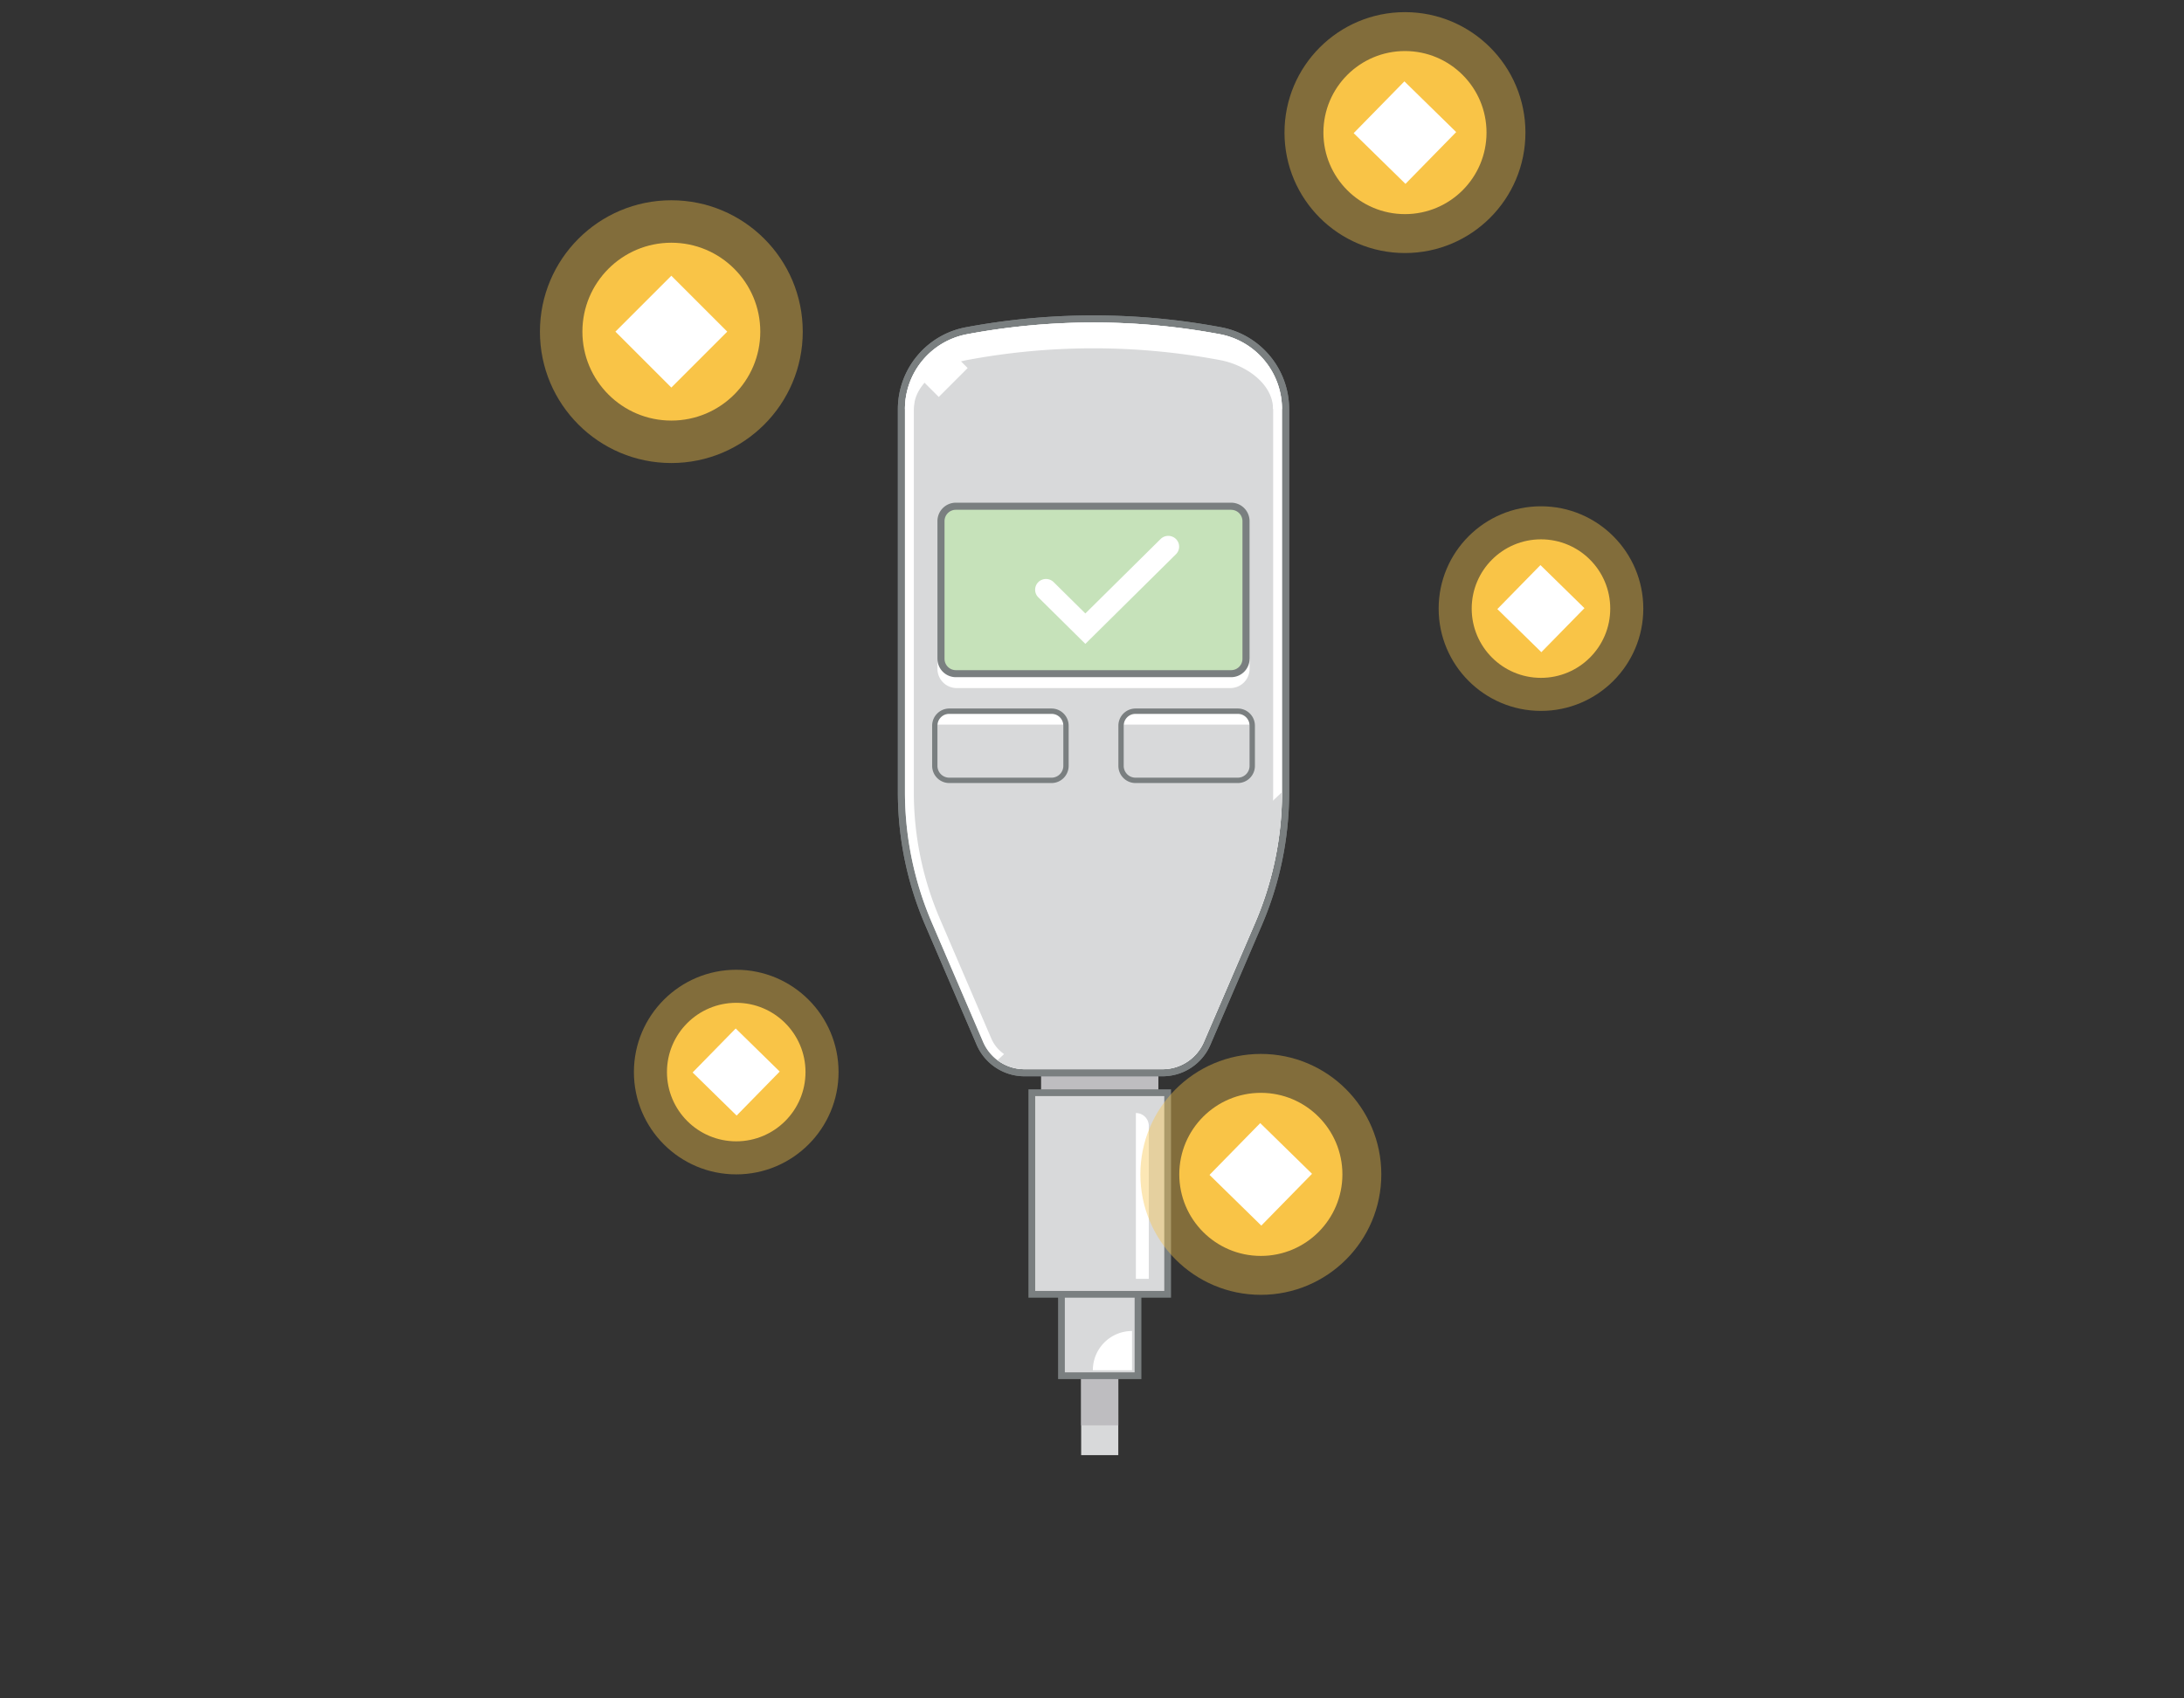 <svg xmlns="http://www.w3.org/2000/svg" width="360" height="280" viewBox="0 0 360 280">
    <rect x="0" y="0" width="360" height="280" fill="#333333" stroke="none"/>
    <g fill="none" fill-rule="evenodd">
        <path fill="#D8D9DA" fill-rule="nonzero" d="M184.334 202.512v37.385h-6.12v-37.385z"/>
        <path fill="#BEBDC0" fill-rule="nonzero" d="M171.608 162.595h19.335v36.22h-19.335zM184.32 208.087l.017 26.896-6.12.004-.017-26.896z"/>
        <path fill="#D8D9DA" fill-rule="nonzero" d="M174.965 189.897h12.618v36.907h-12.618z"/>
        <path fill="#7A7F80" fill-rule="nonzero" d="M187.026 190.453v35.795h-11.504v-35.795h11.504m1.113-1.112h-13.73v38.02h13.73v-38.02z"/>
        <path fill="#D8D9DA" fill-rule="nonzero" d="M170.081 180.147h22.387v33.235h-22.387z"/>
        <path fill="#7A7F80" fill-rule="nonzero" d="M191.914 180.704v32.122h-21.277v-32.122h21.277m1.112-1.113h-23.502v34.348h23.502V179.59z"/>
        <path fill="#FFF" fill-rule="nonzero" d="M187.235 210.837h2.13v-25.213a2.13 2.13 0 0 0-2.13-2.13v27.343zM180.14 225.894h6.46v-6.464a6.465 6.465 0 0 0-6.46 6.464z"/>
        <path fill="#D8D9DA" fill-rule="nonzero" d="M168.874 176.852a7.996 7.996 0 0 1-7.355-4.847l-8.452-19.673a54.87 54.87 0 0 1-4.482-21.781V67.442a13.156 13.156 0 0 1 10.718-12.913 113.789 113.789 0 0 1 41.889 0 13.156 13.156 0 0 1 10.718 12.913v63.15a54.894 54.894 0 0 1-4.491 21.807l-8.44 19.617a7.999 7.999 0 0 1-7.356 4.845l-22.749-.01z"/>
        <path fill="#7A7F80" fill-rule="nonzero" d="M180.247 53.17c6.99 0 13.966.648 20.837 1.935a12.551 12.551 0 0 1 10.232 12.337v63.15c0 7.42-1.512 14.76-4.444 21.576l-8.44 19.617a7.422 7.422 0 0 1-6.818 4.49h-22.74a7.425 7.425 0 0 1-6.82-4.493l-8.452-19.681a54.609 54.609 0 0 1-4.433-21.55V67.442a12.551 12.551 0 0 1 10.233-12.337 113.215 113.215 0 0 1 20.845-1.936m0-1.169c-7.062.002-14.108.656-21.05 1.956A13.741 13.741 0 0 0 148 67.442v63.109a55.435 55.435 0 0 0 4.529 22.02l8.452 19.664a8.588 8.588 0 0 0 7.893 5.202h22.749a8.58 8.58 0 0 0 7.894-5.199l8.44-19.617a55.42 55.42 0 0 0 4.54-22.038v-63.15A13.74 13.74 0 0 0 201.3 53.957 114.555 114.555 0 0 0 180.247 52z"/>
        <rect width="51.452" height="28.771" x="154.523" y="82.882" fill="#BEBDC0" fill-rule="nonzero" rx="3.041"/>
        <rect width="21.629" height="11.411" x="154.084" y="117.246" fill="#D8D9DA" fill-rule="nonzero" rx="2.389"/>
        <path fill="#7A7F80" fill-rule="nonzero" d="M173.324 117.684a1.95 1.95 0 0 1 1.95 1.95v6.625a1.95 1.95 0 0 1-1.95 1.95h-16.846a1.95 1.95 0 0 1-1.955-1.95v-6.625a1.947 1.947 0 0 1 1.955-1.95h16.846m0-.877h-16.846a2.83 2.83 0 0 0-2.827 2.827v6.625a2.83 2.83 0 0 0 2.827 2.836h16.846a2.83 2.83 0 0 0 2.827-2.836v-6.625a2.83 2.83 0 0 0-2.827-2.827z"/>
        <rect width="21.629" height="11.411" x="184.782" y="117.246" fill="#D8D9DA" fill-rule="nonzero" rx="2.389"/>
        <path fill="#7A7F80" fill-rule="nonzero" d="M204.022 117.684a1.947 1.947 0 0 1 1.95 1.95v6.625a1.95 1.95 0 0 1-1.95 1.95h-16.846a1.95 1.95 0 0 1-1.95-1.95v-6.625a1.95 1.95 0 0 1 1.95-1.95h16.852m0-.877h-16.852a2.83 2.83 0 0 0-2.827 2.827v6.625a2.83 2.83 0 0 0 2.827 2.836h16.852a2.83 2.83 0 0 0 2.827-2.827v-6.634a2.83 2.83 0 0 0-2.827-2.827z"/>
        <path fill="#000" fill-rule="nonzero" d="M202.934 82.297h-45.37a3.625 3.625 0 0 0-3.626 3.625v22.69a3.625 3.625 0 0 0 3.625 3.626h45.371a3.625 3.625 0 0 0 3.625-3.626v-22.69a3.625 3.625 0 0 0-3.625-3.625zm-45.37 1.17h45.37c1.357 0 2.456 1.1 2.456 2.455v22.69c0 1.357-1.1 2.456-2.456 2.456h-45.37a2.456 2.456 0 0 1-2.457-2.456v-22.69c0-1.356 1.1-2.455 2.456-2.455z"/>
        <path fill="#FFF" fill-rule="nonzero" d="M152.26 62.96l4.763-4.762 2.2 2.2-4.764 4.763zM202.934 111.068v1.17H157.56v-1.17zM173.324 117.246v.877h-16.851v-.877zM204.022 117.246v.877H187.17v-.877z"/>
        <path fill="#FFF" fill-rule="nonzero" d="M180.247 54.631c6.9.002 13.785.641 20.568 1.91a11.11 11.11 0 0 1 9.048 10.901v63.15a52.807 52.807 0 0 1-4.327 20.997l-8.437 19.62a5.96 5.96 0 0 1-5.476 3.605h-22.749a5.957 5.957 0 0 1-5.475-3.608l-8.453-19.681a52.856 52.856 0 0 1-4.315-20.974V67.442a11.11 11.11 0 0 1 9.063-10.902 112.108 112.108 0 0 1 20.553-1.909m0-1.462c-6.993 0-13.971.648-20.845 1.936a12.551 12.551 0 0 0-10.233 12.337v63.109c0 7.41 1.509 14.742 4.433 21.55l8.452 19.673a7.425 7.425 0 0 0 6.82 4.493h22.749a7.422 7.422 0 0 0 6.818-4.49l8.44-19.618a54.593 54.593 0 0 0 4.444-21.576v-63.15a12.551 12.551 0 0 0-10.233-12.337 113.208 113.208 0 0 0-20.845-1.927z"/>
        <path fill="#D8D9DA" fill-rule="nonzero" d="M164.43 174.79a7.406 7.406 0 0 0 4.444 1.483h22.749a7.423 7.423 0 0 0 6.818-4.49l8.44-19.618a54.593 54.593 0 0 0 4.444-21.576l-46.894 44.202z"/>
        <path fill="#FFF" fill-rule="nonzero" d="M159.402 59.359a113.087 113.087 0 0 1 41.673 0c4.476.839 8.77 4.031 8.77 8.083h1.462a12.551 12.551 0 0 0-10.232-12.337 113.087 113.087 0 0 0-41.673 0 12.551 12.551 0 0 0-10.233 12.337h1.462c0-4.09 4.3-7.256 8.771-8.083z"/>
        <path fill="#D8D9DA" fill-rule="nonzero" d="M168.874 176.852a7.996 7.996 0 0 1-7.355-4.847l-8.452-19.673a54.87 54.87 0 0 1-4.482-21.781V67.442a13.156 13.156 0 0 1 10.718-12.913 113.789 113.789 0 0 1 41.889 0 13.156 13.156 0 0 1 10.718 12.913v63.15a54.894 54.894 0 0 1-4.491 21.807l-8.44 19.617a7.999 7.999 0 0 1-7.356 4.845l-22.749-.01z"/>
        <path fill="#7A7F80" fill-rule="nonzero" d="M180.247 53.17c6.99 0 13.966.648 20.837 1.935a12.551 12.551 0 0 1 10.232 12.337v63.15c0 7.42-1.512 14.76-4.444 21.576l-8.44 19.617a7.422 7.422 0 0 1-6.818 4.49h-22.74a7.425 7.425 0 0 1-6.82-4.493l-8.452-19.681a54.609 54.609 0 0 1-4.433-21.55V67.442a12.551 12.551 0 0 1 10.233-12.337 113.215 113.215 0 0 1 20.845-1.936m0-1.169c-7.062.002-14.108.656-21.05 1.956A13.741 13.741 0 0 0 148 67.442v63.109a55.435 55.435 0 0 0 4.529 22.02l8.452 19.664a8.588 8.588 0 0 0 7.893 5.202h22.749a8.58 8.58 0 0 0 7.894-5.199l8.44-19.617a55.42 55.42 0 0 0 4.54-22.038v-63.15A13.74 13.74 0 0 0 201.3 53.957 114.555 114.555 0 0 0 180.247 52z"/>
        <path fill="#FFF" fill-rule="nonzero" d="M202.791 113.436h-45.09a3.178 3.178 0 0 1-3.178-3.18v-1.644h51.455v1.643a3.18 3.18 0 0 1-3.187 3.181z"/>
        <rect width="50.283" height="27.602" x="155.107" y="83.467" fill="#C6E2BA" fill-rule="nonzero" rx="2.456"/>
        <path fill="#7A7F80" fill-rule="nonzero" d="M202.934 84.051a1.871 1.871 0 0 1 1.868 1.871v22.69c0 1.033-.836 1.87-1.868 1.871H157.56a1.871 1.871 0 0 1-1.868-1.87v-22.7c0-1.032.836-1.869 1.868-1.87h45.374m0-1.17H157.56a3.038 3.038 0 0 0-3.037 3.04v22.69a3.04 3.04 0 0 0 3.037 3.038h45.374a3.04 3.04 0 0 0 3.038-3.04V85.914a3.038 3.038 0 0 0-3.038-3.04z"/>
        <path fill="#FFF" fill-rule="nonzero" d="M154.523 117.684h20.752v1.772h-20.752zM185.22 117.684h20.752v1.772H185.22z"/>
        <path fill="#7A7F80" fill-rule="nonzero" d="M173.324 117.684a1.95 1.95 0 0 1 1.95 1.95v6.625a1.95 1.95 0 0 1-1.95 1.95h-16.846a1.95 1.95 0 0 1-1.955-1.95v-6.625a1.947 1.947 0 0 1 1.955-1.95h16.846m0-.877h-16.846a2.83 2.83 0 0 0-2.827 2.827v6.625a2.83 2.83 0 0 0 2.827 2.836h16.846a2.83 2.83 0 0 0 2.827-2.836v-6.625a2.83 2.83 0 0 0-2.827-2.827zM204.022 117.684a1.947 1.947 0 0 1 1.95 1.95v6.625a1.95 1.95 0 0 1-1.95 1.95h-16.846a1.95 1.95 0 0 1-1.95-1.95v-6.625a1.95 1.95 0 0 1 1.95-1.95h16.852m0-.877h-16.852a2.83 2.83 0 0 0-2.827 2.827v6.625a2.83 2.83 0 0 0 2.827 2.836h16.852a2.83 2.83 0 0 0 2.827-2.827v-6.634a2.83 2.83 0 0 0-2.827-2.827z"/>
        <path fill="#FFF" fill-rule="nonzero" d="M151.978 62.68l4.763-4.764 2.762 2.762-4.763 4.763z"/>
        <path fill="#FFF" fill-rule="nonzero" d="M180.247 54.631c6.9.002 13.785.641 20.568 1.91a11.11 11.11 0 0 1 9.048 10.901v63.15a52.807 52.807 0 0 1-4.327 20.997l-8.437 19.62a5.96 5.96 0 0 1-5.476 3.605h-22.749a5.957 5.957 0 0 1-5.475-3.608l-8.453-19.681a52.856 52.856 0 0 1-4.315-20.974V67.442a11.11 11.11 0 0 1 9.063-10.902 112.108 112.108 0 0 1 20.553-1.909m0-1.462c-6.993 0-13.971.648-20.845 1.936a12.551 12.551 0 0 0-10.233 12.337v63.109c0 7.41 1.509 14.742 4.433 21.55l8.452 19.673a7.425 7.425 0 0 0 6.82 4.493h22.749a7.422 7.422 0 0 0 6.818-4.49l8.44-19.618a54.593 54.593 0 0 0 4.444-21.576v-63.15a12.551 12.551 0 0 0-10.233-12.337 113.208 113.208 0 0 0-20.845-1.927z"/>
        <path fill="#D8D9DA" fill-rule="nonzero" d="M164.43 174.79a7.406 7.406 0 0 0 4.444 1.483h22.749a7.423 7.423 0 0 0 6.818-4.49l8.44-19.618a54.593 54.593 0 0 0 4.444-21.576l-46.894 44.202z"/>
        <path fill="#FFF" fill-rule="nonzero" d="M159.402 59.359a113.087 113.087 0 0 1 41.673 0c4.476.839 8.77 4.031 8.77 8.083h1.462a12.551 12.551 0 0 0-10.232-12.337 113.087 113.087 0 0 0-41.673 0 12.551 12.551 0 0 0-10.233 12.337h1.462c0-4.09 4.3-7.256 8.771-8.083z"/>
        <path fill="#FFF" d="M171.146 95.974a1.803 1.803 0 0 1 2.537 0l5.221 5.162 12.4-12.27a1.808 1.808 0 0 1 2.537 0 1.764 1.764 0 0 1 0 2.504l-14.937 14.779-7.758-7.675a1.764 1.764 0 0 1 0-2.5z"/>
        <circle cx="110.661" cy="54.676" r="21.661" fill="#F9C447" fill-rule="nonzero" opacity=".4"/>
        <circle cx="110.661" cy="54.676" r="14.661" fill="#F9C447" fill-rule="nonzero"/>
        <path fill="#FFF" fill-rule="nonzero" d="M110.659 45.458l9.216 9.216-9.216 9.217-9.217-9.217z"/>
        <circle cx="254.007" cy="100.334" r="16.867" fill="#F9C447" fill-rule="nonzero" opacity=".4"/>
        <circle cx="254.007" cy="100.334" r="11.418" fill="#F9C447" fill-rule="nonzero"/>
        <path fill="#FFF" fill-rule="nonzero" d="M253.919 93.16l7.254 7.104-7.104 7.254-7.254-7.104z"/>
        <circle cx="121.357" cy="176.743" r="16.867" fill="#F9C447" fill-rule="nonzero" opacity=".4"/>
        <circle cx="121.357" cy="176.743" r="11.418" fill="#F9C447" fill-rule="nonzero"/>
        <path fill="#FFF" fill-rule="nonzero" d="M121.27 169.557l7.255 7.104-7.104 7.254-7.254-7.104z"/>
        <circle cx="231.588" cy="21.858" r="19.858" fill="#F9C447" fill-rule="nonzero" opacity=".4"/>
        <circle cx="231.588" cy="21.858" r="13.443" fill="#F9C447" fill-rule="nonzero"/>
        <path fill="#FFF" fill-rule="nonzero" d="M231.493 13.414l8.538 8.36-8.361 8.539-8.538-8.361z"/>
        <circle cx="207.832" cy="193.61" r="19.858" fill="#F9C447" fill-rule="nonzero" opacity=".4"/>
        <circle cx="207.832" cy="193.61" r="13.443" fill="#F9C447" fill-rule="nonzero"/>
        <path fill="#FFF" fill-rule="nonzero" d="M207.73 185.156l8.538 8.361-8.361 8.538-8.538-8.36z"/>
    </g>
</svg>
